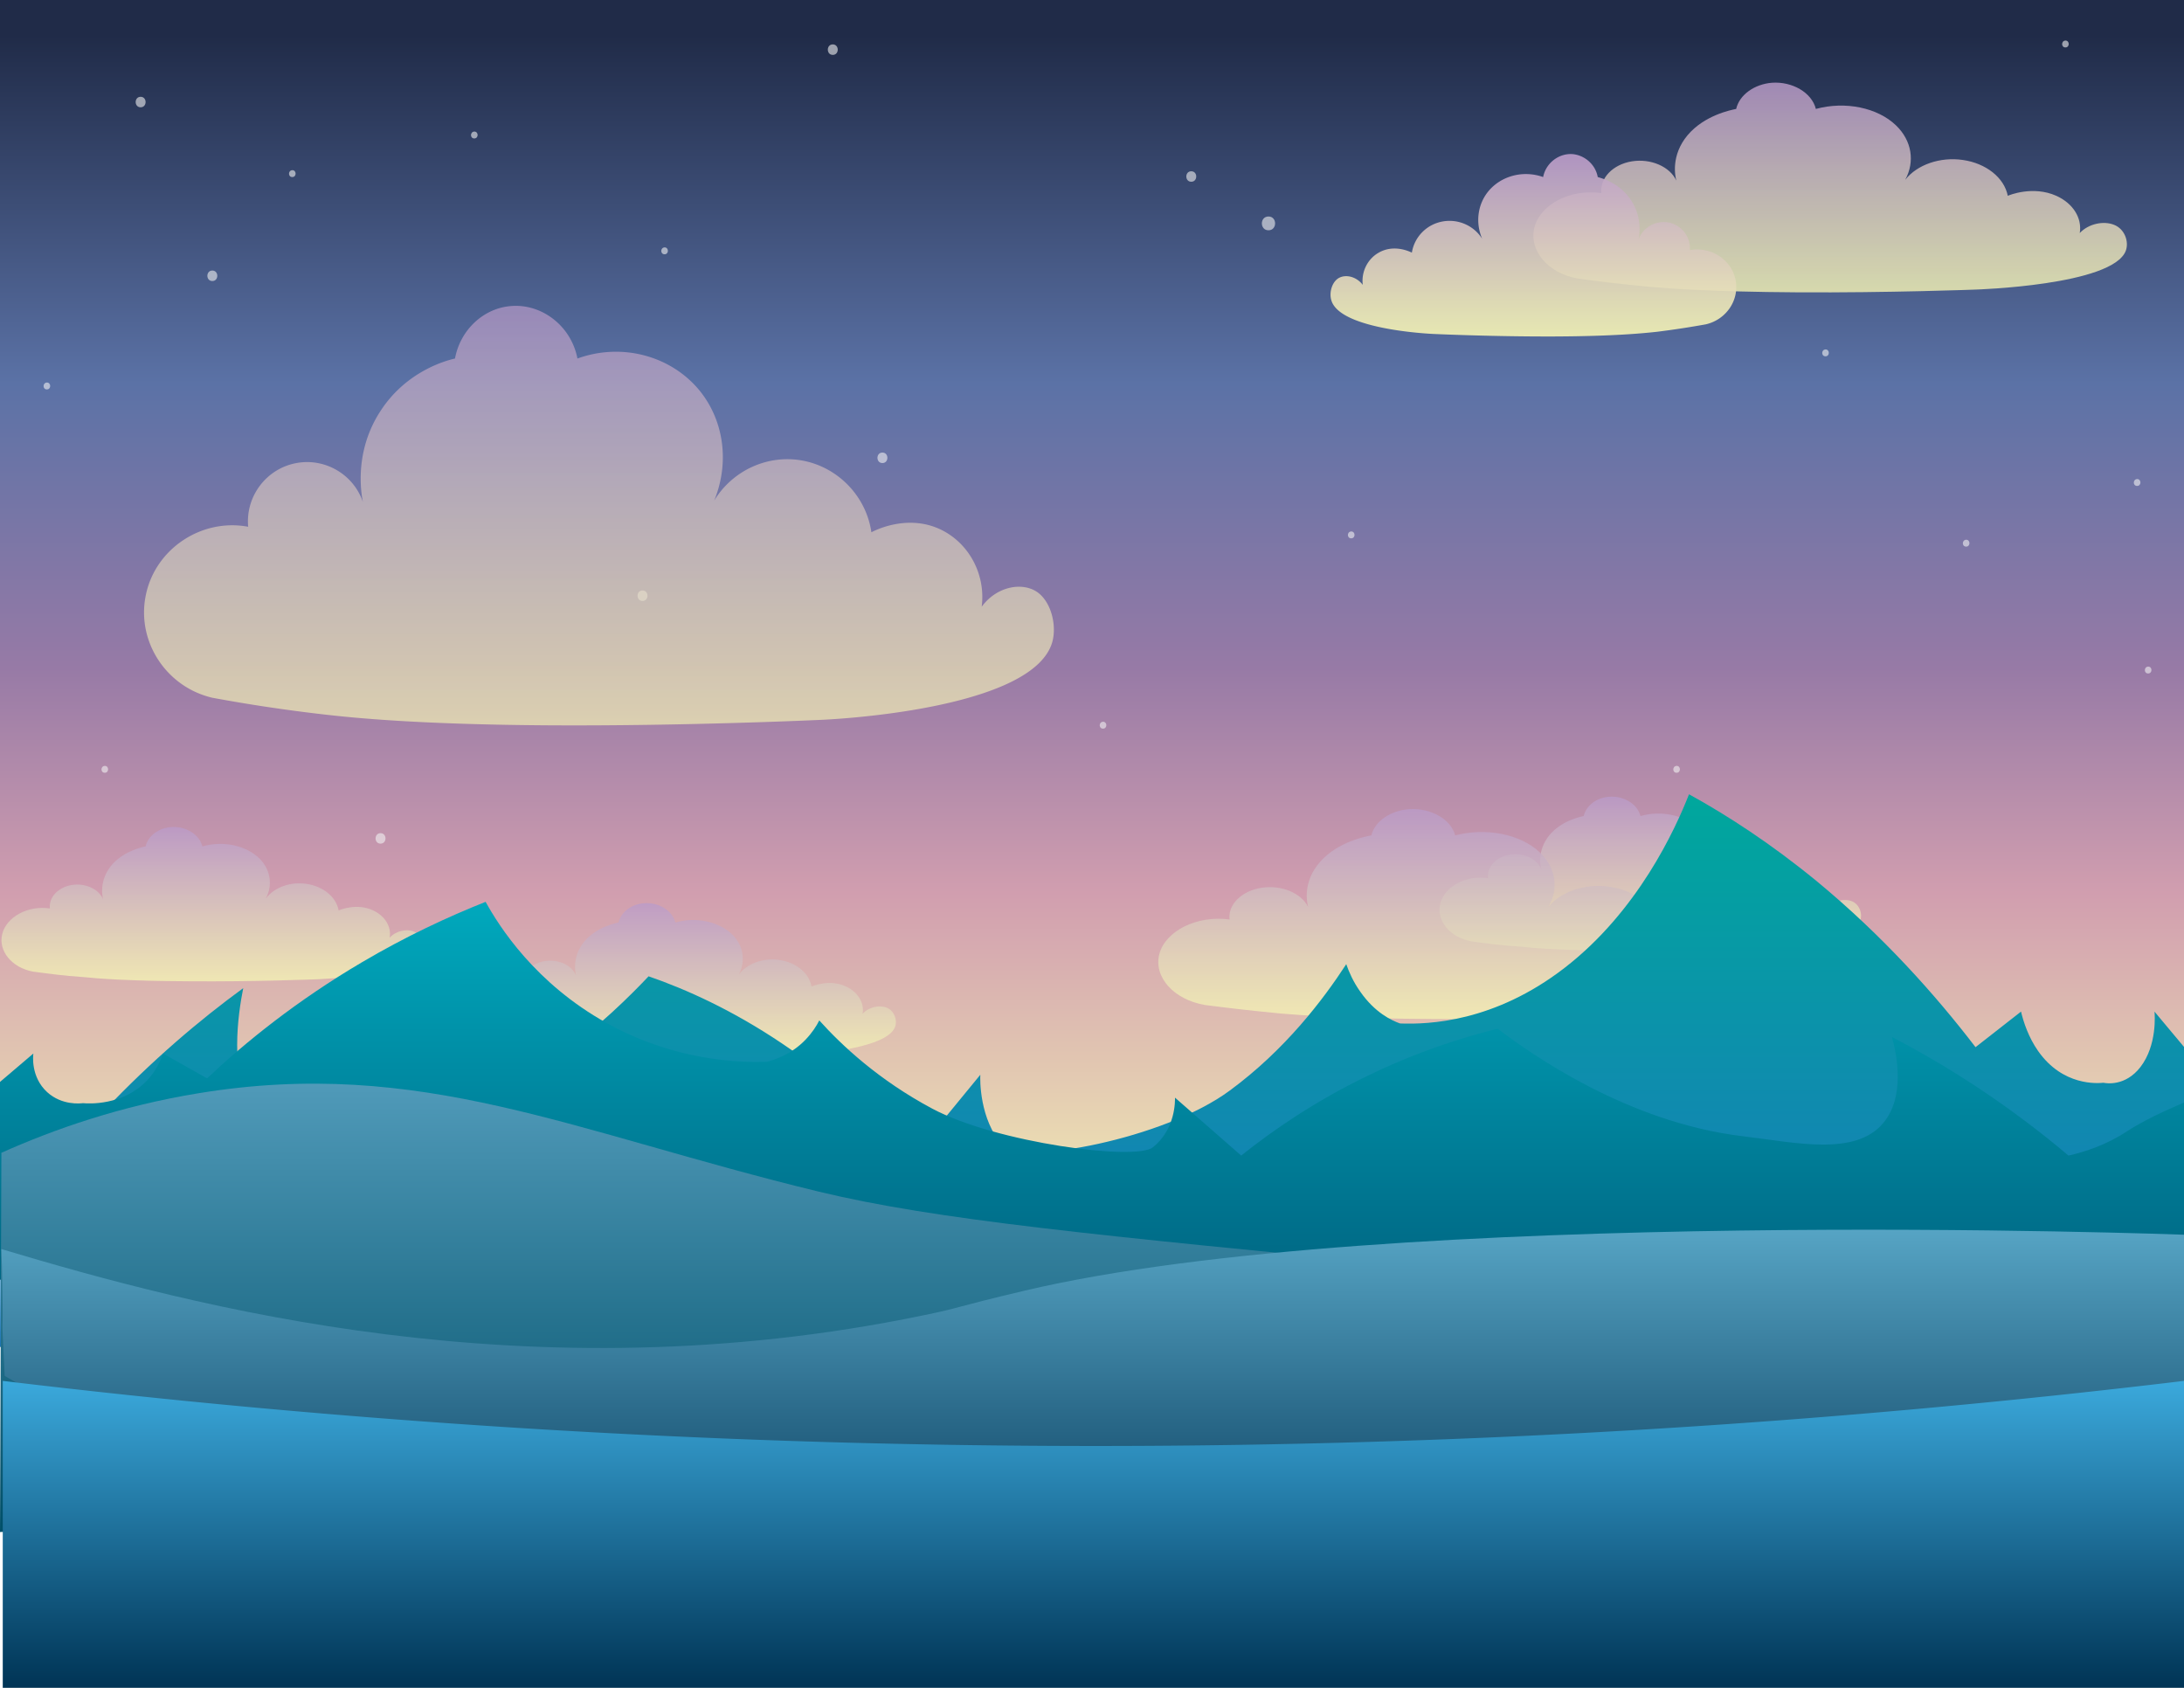 <?xml version="1.0" encoding="UTF-8" standalone="no"?>
<svg
   xmlns:dc="http://purl.org/dc/elements/1.1/"
   xmlns:cc="http://creativecommons.org/ns#"
   xmlns:rdf="http://www.w3.org/1999/02/22-rdf-syntax-ns#"
   xmlns:svg="http://www.w3.org/2000/svg"
   xmlns="http://www.w3.org/2000/svg"
   xmlns:xlink="http://www.w3.org/1999/xlink"
   xmlns:sodipodi="http://sodipodi.sourceforge.net/DTD/sodipodi-0.dtd"
   xmlns:inkscape="http://www.inkscape.org/namespaces/inkscape"
   viewBox="0 0 792 612"
   version="1.1"
   id="svg1459"
   sodipodi:docname="landscape.svg"
   inkscape:version="1.0.2 (1.0.2+r75+1)">
  <sodipodi:namedview
     pagecolor="#ffffff"
     bordercolor="#666666"
     borderopacity="1"
     objecttolerance="10"
     gridtolerance="10"
     guidetolerance="10"
     inkscape:pageopacity="0"
     inkscape:pageshadow="2"
     inkscape:window-width="1920"
     inkscape:window-height="1016"
     id="namedview1461"
     showgrid="false"
     inkscape:zoom="1.1742424"
     inkscape:cx="396"
     inkscape:cy="306"
     inkscape:window-x="0"
     inkscape:window-y="27"
     inkscape:window-maximized="1"
     inkscape:current-layer="svg1459" />
  <linearGradient
     id="A"
     x1="396"
     x2="396"
     y1="0"
     y2="456"
     gradientUnits="userSpaceOnUse">
    <stop
       stop-color="#202b48"
       offset=".028"
       id="stop1307" />
    <stop
       stop-color="#5b72a6"
       offset=".305"
       id="stop1309" />
    <stop
       stop-color="#977aa6"
       offset=".531"
       id="stop1311" />
    <stop
       stop-color="#d19eaf"
       offset=".71"
       id="stop1313" />
    <stop
       stop-color="#f4f3b4"
       offset=".995"
       id="stop1315" />
  </linearGradient>
  <path
     d="M0 0h792v456H0z"
     fill="url(#A)"
     id="path1318" />
  <g
     opacity=".59"
     fill="#f1f2f2"
     id="g1362">
    <use
       xlink:href="#P"
       id="use1320" />
    <path
       d="m460 83.5c3.2 0 3.2-5 0-5s-3.2 5 0 5z"
       id="path1322" />
    <use
       xlink:href="#Q"
       id="use1324" />
    <use
       xlink:href="#Q"
       x="69"
       y="42"
       id="use1326" />
    <use
       xlink:href="#Q"
       x="228"
       y="214"
       id="use1328" />
    <use
       xlink:href="#Q"
       x="318"
       y="145"
       id="use1330" />
    <use
       xlink:href="#Q"
       x="436"
       y="230"
       id="use1332" />
    <use
       xlink:href="#Q"
       x="541"
       y="148"
       id="use1334" />
    <use
       xlink:href="#Q"
       x="603"
       y="126"
       id="use1336" />
    <use
       xlink:href="#Q"
       x="607"
       y="194"
       id="use1338" />
    <use
       xlink:href="#Q"
       x="490"
       y="79"
       id="use1340" />
    <use
       xlink:href="#Q"
       x="577"
       y="-33"
       id="use1342" />
    <use
       xlink:href="#Q"
       x="-134"
       y="230"
       id="use1344" />
    <use
       xlink:href="#Q"
       x="-155"
       y="91"
       id="use1346" />
    <use
       xlink:href="#Q"
       x="-66"
       y="14"
       id="use1348" />
    <use
       xlink:href="#P"
       x="-251"
       y="19"
       id="use1350" />
    <use
       xlink:href="#P"
       x="-225"
       y="82"
       id="use1352" />
    <use
       xlink:href="#P"
       x="130"
       y="46"
       id="use1354" />
    <use
       xlink:href="#P"
       x="18"
       y="148"
       id="use1356" />
    <use
       xlink:href="#P"
       x="-164"
       y="286"
       id="use1358" />
    <use
       xlink:href="#P"
       x="-69"
       y="198"
       id="use1360" />
  </g>
  <radialGradient
     id="B"
     cx="364.35"
     cy="411.29"
     r="55.708"
     gradientUnits="userSpaceOnUse">
    <stop
       stop-color="#f4f3b0"
       offset=".01"
       id="stop1364" />
    <stop
       stop-color="#f9ed32"
       offset="1"
       id="stop1366" />
  </radialGradient>
  <linearGradient
     id="C"
     x1="217.2"
     x2="217.2"
     y1="110.9"
     y2="263.03"
     gradientUnits="userSpaceOnUse">
    <stop
       stop-color="#ba9bc9"
       offset="0"
       id="stop1371" />
    <stop
       stop-color="#f4f3b4"
       offset=".995"
       id="stop1373" />
  </linearGradient>
  <path
     d="M77 253c-16.7-3.9-27.4-20.3-24.2-36.8 3.2-16.9 20-28.4 37.2-25.2-1-10.9 6.4-20.8 17-23 10.5-2.2 21.1 3.8 24.6 14-.6-3-3.3-18.2 6.4-33 9.4-14.5 23.9-18.3 27-19 1.9-10.3 10.2-18.1 20-19 11.2-1.1 22.1 7 24.4 19 16.3-5.9 34.3-.9 44.6 12 8.7 11 10.5 26.1 5 39.5 6.7-11 19.5-16.8 32-14.5 12.9 2.4 23.1 12.9 25 26 .6-.3 14-7.6 27 0 9.2 5.4 14.4 16.1 13 27 4.9-6.7 13.2-8.9 19-6 5.9 3 8.4 12.3 6.6 18.8C374.4 258 298 261 298 261s-48.4 2.3-99 2c-47.8-.3-71.7-2.8-82-4a590.2 590.2 0 0 1-40-6z"
     opacity=".68"
     fill="url(#C)"
     id="path1376" />
  <linearGradient
     id="D"
     x1="663.58"
     x2="663.58"
     y1="29.904"
     y2="105.97"
     gradientUnits="userSpaceOnUse">
    <stop
       stop-color="#ba9bc9"
       offset="0"
       id="stop1378" />
    <stop
       stop-color="#f4f3b4"
       offset=".995"
       id="stop1380" />
  </linearGradient>
  <path
     d="M572.2 101c-10.9-1.9-17.8-10.2-15.8-18.4 2.1-8.5 13-14.2 24.3-12.6-.6-5.4 4.2-10.4 11.1-11.5 6.8-1.1 13.8 1.9 16.1 7-.4-1.5-2.1-9.1 4.1-16.5 6.1-7.2 15.6-9.1 17.6-9.5 1.2-5.2 6.7-9 13-9.5 7.3-.5 14.4 3.5 15.9 9.5 10.6-2.9 22.4-.5 29.1 6 5.7 5.5 6.9 13.1 3.3 19.7 4.3-5.5 12.7-8.4 20.9-7.2 8.4 1.2 15 6.4 16.3 13 .4-.2 9.1-3.8 17.6 0 6 2.7 9.4 8 8.5 13.5 3.2-3.4 8.6-4.5 12.4-3 3.9 1.5 5.5 6.1 4.3 9.4-4.7 12.6-54.5 14.1-54.5 14.1s-31.6 1.2-64.6 1c-31.2-.2-46.8-1.4-53.5-2-10.8-1-19.8-2.1-26.1-3z"
     opacity=".82"
     fill="url(#D)"
     id="path1383" />
  <linearGradient
     id="E"
     x1="556.005"
     x2="556.005"
     y1="55.904"
     y2="122"
     gradientUnits="userSpaceOnUse">
    <stop
       stop-color="#ba9bc9"
       offset="0"
       id="stop1385" />
    <stop
       stop-color="#f4f3b4"
       offset=".995"
       id="stop1387" />
  </linearGradient>
  <path
     d="M618.6 117.6c7.4-1.7 12.2-8.8 10.8-16-1.4-7.4-8.9-12.3-16.6-10.9.4-4.7-2.9-9-7.6-10-4.7-.9-9.4 1.7-11 6.1.3-1.3 1.5-7.9-2.8-14.3-4.2-6.3-10.7-7.9-12-8.3-.8-4.5-4.6-7.8-8.9-8.3-5-.5-9.9 3.1-10.9 8.3-7.3-2.6-15.3-.4-19.9 5.2-3.9 4.8-4.7 11.4-2.2 17.2-3-4.8-8.7-7.3-14.3-6.3-5.8 1-10.3 5.6-11.2 11.3-.3-.1-6.2-3.3-12 0-4.1 2.3-6.4 7-5.8 11.7-2.2-2.9-5.9-3.9-8.5-2.6s-3.8 5.3-2.9 8.2c3.2 10.9 37.3 12.2 37.3 12.2s21.6 1 44.2.9c21.3-.1 32-1.2 36.6-1.7a326.02 326.02 0 0 0 17.7-2.7z"
     opacity=".92"
     fill="url(#E)"
     id="path1390" />
  <linearGradient
     id="F"
     x1="248.47"
     x2="248.47"
     y1="327.57"
     y2="383.6"
     gradientUnits="userSpaceOnUse">
    <stop
       stop-color="#ba9bc9"
       offset="0"
       id="stop1392" />
    <stop
       stop-color="#f4f3b4"
       offset=".995"
       id="stop1394" />
  </linearGradient>
  <path
     d="M183.5 379.9c-7.7-1.4-12.7-7.5-11.2-13.6 1.5-6.2 9.3-10.5 17.3-9.3-.5-4 3-7.7 7.9-8.5s9.8 1.4 11.4 5.2c-.3-1.1-1.5-6.7 2.9-12.2 4.4-5.3 11.1-6.7 12.5-7 .9-3.8 4.7-6.7 9.3-7 5.2-.4 10.2 2.6 11.3 7 7.6-2.2 15.9-.3 20.7 4.4 4 4 4.9 9.6 2.3 14.5 3.1-4.1 9-6.2 14.8-5.3 6 .9 10.7 4.7 11.6 9.6.3-.1 6.5-2.8 12.5 0 4.3 2 6.7 5.9 6 9.9 2.3-2.5 6.1-3.3 8.8-2.2s3.9 4.5 3 6.9c-3.3 9.3-38.7 10.4-38.7 10.4s-22.5.9-45.9.7c-22.2-.1-33.3-1-38-1.5-7.6-.5-14-1.3-18.5-2z"
     opacity=".79"
     fill="url(#F)"
     id="path1397" />
  <linearGradient
     id="G"
     x1="77"
     x2="77"
     y1="299.93"
     y2="355.96"
     gradientUnits="userSpaceOnUse">
    <stop
       stop-color="#ba9bc9"
       offset="0"
       id="stop1399" />
    <stop
       stop-color="#f4f3b4"
       offset=".995"
       id="stop1401" />
  </linearGradient>
  <path
     d="M12 352.3C4.3 350.9-.7 344.8.8 338.7c1.5-6.2 9.3-10.5 17.3-9.3-.5-4 3-7.7 7.9-8.5s9.8 1.4 11.4 5.2c-.3-1.1-1.5-6.7 2.9-12.2 4.4-5.3 11.1-6.7 12.5-7 .9-3.8 4.7-6.7 9.3-7 5.2-.4 10.2 2.6 11.3 7 7.6-2.2 15.9-.3 20.7 4.4 4 4 4.9 9.6 2.3 14.5 3.1-4.1 9-6.2 14.8-5.3 6 .9 10.7 4.7 11.6 9.6.3-.1 6.5-2.8 12.5 0 4.3 2 6.7 5.9 6 9.9 2.3-2.5 6.1-3.3 8.8-2.2s3.9 4.5 3 6.9c-3.3 9.3-38.7 10.4-38.7 10.4s-22.5.9-45.9.7c-22.2-.1-33.3-1-38-1.5-7.6-.5-14-1.4-18.5-2z"
     opacity=".79"
     fill="url(#G)"
     id="path1404" />
  <linearGradient
     id="H"
     x1="598.53"
     x2="598.53"
     y1="288.97"
     y2="345"
     gradientUnits="userSpaceOnUse">
    <stop
       stop-color="#ba9bc9"
       offset="0"
       id="stop1406" />
    <stop
       stop-color="#f4f3b4"
       offset=".995"
       id="stop1408" />
  </linearGradient>
  <path
     d="M533.5 341.3c-7.7-1.4-12.7-7.5-11.2-13.6 1.5-6.2 9.3-10.5 17.3-9.3-.5-4 3-7.7 7.9-8.5s9.8 1.4 11.4 5.2c-.3-1.1-1.5-6.7 2.9-12.2 4.4-5.3 11.1-6.7 12.5-7 .9-3.8 4.7-6.7 9.3-7 5.2-.4 10.2 2.6 11.3 7 7.6-2.2 15.9-.3 20.7 4.4 4 4 4.9 9.6 2.3 14.5 3.1-4.1 9-6.2 14.8-5.3 6 .9 10.7 4.7 11.6 9.6.3-.1 6.5-2.8 12.5 0 4.3 2 6.7 5.9 6 9.9 2.3-2.5 6.1-3.3 8.8-2.2s3.9 4.5 3 6.9c-3.3 9.3-38.7 10.4-38.7 10.4s-22.5.9-45.9.7c-22.2-.1-33.3-1-38-1.5-7.6-.5-13.9-1.3-18.5-2z"
     opacity=".79"
     fill="url(#H)"
     id="path1411" />
  <linearGradient
     id="I"
     x1="532.94"
     x2="532.94"
     y1="293.32"
     y2="369.39"
     gradientUnits="userSpaceOnUse">
    <stop
       stop-color="#ba9bc9"
       offset="0"
       id="stop1413" />
    <stop
       stop-color="#f4f3b4"
       offset=".995"
       id="stop1415" />
  </linearGradient>
  <path
     d="M437 364.4c-11.4-1.9-18.7-10.2-16.6-18.4 2.2-8.5 13.7-14.2 25.5-12.6-.7-5.4 4.4-10.4 11.6-11.5s14.4 1.9 16.9 7c-.4-1.5-2.2-9.1 4.4-16.5 6.4-7.2 16.4-9.1 18.5-9.5 1.3-5.2 7-9 13.7-9.5 7.7-.5 15.1 3.5 16.7 9.5 11.2-2.9 23.5-.5 30.5 6 5.9 5.5 7.2 13.1 3.4 19.8 4.6-5.5 13.3-8.4 21.9-7.2 8.9 1.2 15.8 6.4 17.1 13 .4-.2 9.6-3.8 18.5 0 6.3 2.7 9.8 8 8.9 13.5 3.4-3.4 9.1-4.5 13-3 4.1 1.5 5.8 6.1 4.5 9.4-4.9 12.6-57.1 14.1-57.2 14.1 0 0-33.1 1.2-67.7 1-32.7-.2-49.1-1.4-56.1-2-11.4-1.1-20.8-2.2-27.5-3.1z"
     opacity=".79"
     fill="url(#I)"
     id="path1418" />
  <linearGradient
     id="J"
     x1="396"
     x2="396"
     y1="288"
     y2="488.37"
     gradientUnits="userSpaceOnUse">
    <stop
       stop-color="#00a79d"
       offset=".01"
       id="stop1420" />
    <stop
       stop-color="#1b75bc"
       offset="1"
       id="stop1422" />
  </linearGradient>
  <path
     d="M792 379.6l-10.7-12.8c.1 1 1 12.2-5.1 20.1-5.5 7.1-12.4 5.9-13.4 5.7-2.1.2-14.7 1.3-23.7-11.5-3.5-5-5.3-10.5-6.2-14.3l-16.5 12.9c-14.4-18.8-33.5-40.3-57.6-60.2-16.6-13.6-32.3-23.8-46.3-31.5-5 12.7-18.5 42.4-45.2 63-25.4 19.6-49.2 20.5-59.6 20.1-3.1-1.1-9.1-3.9-14.4-11.5-2.5-3.5-4.1-7.1-5.1-10-8.4 12.9-22.1 31-42.2 45.8-24 17.8-75.9 27.1-82.3 20.1-8.6-9.6-8.3-24.2-8.2-25.8l-24.7 30.1c-11.7-13.1-27.4-28.2-47.3-41.5-18-12.1-34.7-19.6-48.3-24.3-11.8 12.5-48.1 48.7-91.5 55.9-19.7 3.3-42.1 10.5-52.4-7.2-8.1-13.7-5-34.9-3.1-44.4-15.9 11.6-33 26.1-50.4 44.4-5.4 5.7-10.6 11.5-15.4 17.2-5.9-1.8-22-12.7-22-12.7L0 488.4l792-4.2"
     fill="url(#J)"
     id="path1425" />
  <linearGradient
     id="K"
     x1="396"
     x2="396"
     y1="327"
     y2="466.99"
     gradientUnits="userSpaceOnUse">
    <stop
       stop-color="#00a9bd"
       offset="0"
       id="stop1427" />
    <stop
       stop-color="#006582"
       offset="1"
       id="stop1429" />
  </linearGradient>
  <path
     d="M0 392.3L12.1 382c-.1.7-1 8.5 5 14 5.4 4.9 12.1 4.1 13 4 2.1.2 14.3.9 23-8 3.4-3.5 5.1-7.3 6-10l16 9c14-13.2 32.6-28.2 56-42 16.1-9.5 31.4-16.6 45-22 4.9 8.9 18 29.6 44 44 24.7 13.7 47.8 14.3 58 14 3-.8 8.9-2.7 14-8 2.4-2.5 4-5 5-7 8.1 9 21.5 21.6 41 32 23.3 12.4 73.8 19 80 14 8.3-6.7 8-16.9 8-18l24 21c11.4-9.1 26.7-19.7 46-29 17.5-8.5 33.7-13.7 47-17 11.5 8.7 46.8 34 89 39 19.2 2.3 40.9 7.4 51-5 7.8-9.6 4.8-24.3 3-31 15.5 8.1 32.1 18.2 49 31 5.3 4 10.3 8 15 12 5.8-1.3 13.5-3.7 21.4-8.9 8.4-5.5 20.5-10.2 20.6-10.4V467L0 464"
     fill="url(#K)"
     id="path1432" />
  <linearGradient
     id="L"
     x1="396"
     x2="396"
     y1="392.86"
     y2="555.38"
     gradientUnits="userSpaceOnUse">
    <stop
       stop-color="#509ab9"
       offset="0"
       id="stop1434" />
    <stop
       stop-color="#004f68"
       offset="1"
       id="stop1436" />
  </linearGradient>
  <path
     d="M.5 418c19.2-8.6 43.3-17 71.5-21.6 80.5-13.2 135.5 14 225 35.7 42.3 10.2 100.2 15.8 216 27 123 11.9 279 20.6 279 20.6v38.4L0 555.5.5 418z"
     fill="url(#L)"
     id="path1439" />
  <linearGradient
     id="M"
     x1="396.26"
     x2="396.26"
     y1="445.88"
     y2="578.61"
     gradientUnits="userSpaceOnUse">
    <stop
       stop-color="#56a4c4"
       offset="0"
       id="stop1441" />
    <stop
       stop-color="#003151"
       offset="1"
       id="stop1443" />
  </linearGradient>
  <path
     d="M.5 452.9c69.9 20.9 191.2 53.6 334 24.1 15.1-3.1 9.9-2.6 37-9C503 436.9 792 447.7 792 447.7v95.8c0-.7-537.3 103.9-790.3-44.6-1.6-33.2-.2-3.2-1-39.9-.1-1.8-.1-3.9-.2-6.1z"
     fill="url(#M)"
     id="path1446" />
  <linearGradient
     id="N"
     x1="396.5"
     x2="396.5"
     y1="500.7"
     y2="612.05"
     gradientUnits="userSpaceOnUse">
    <stop
       stop-color="#3ba9dc"
       offset="0"
       id="stop1448" />
    <stop
       stop-color="#003455"
       offset="1"
       id="stop1450" />
  </linearGradient>
  <path
     d="M792 500.7a3308.62 3308.62 0 0 1-392.2 23.6c-146.7.1-280.5-9.4-398.8-23.6v111.4h791V500.7z"
     fill="url(#N)"
     id="path1453" />
  <defs
     id="defs1457">
    <path
       id="P"
       d="m302 19.9c2.4 0 2.4-3.8 0-3.8s-2.4 3.8 0 3.8z" />
    <path
       id="Q"
       d="M172 50.2c1.6 0 1.6-2.5 0-2.5-1.6.1-1.6 2.5 0 2.5z" />
  </defs>
</svg>
